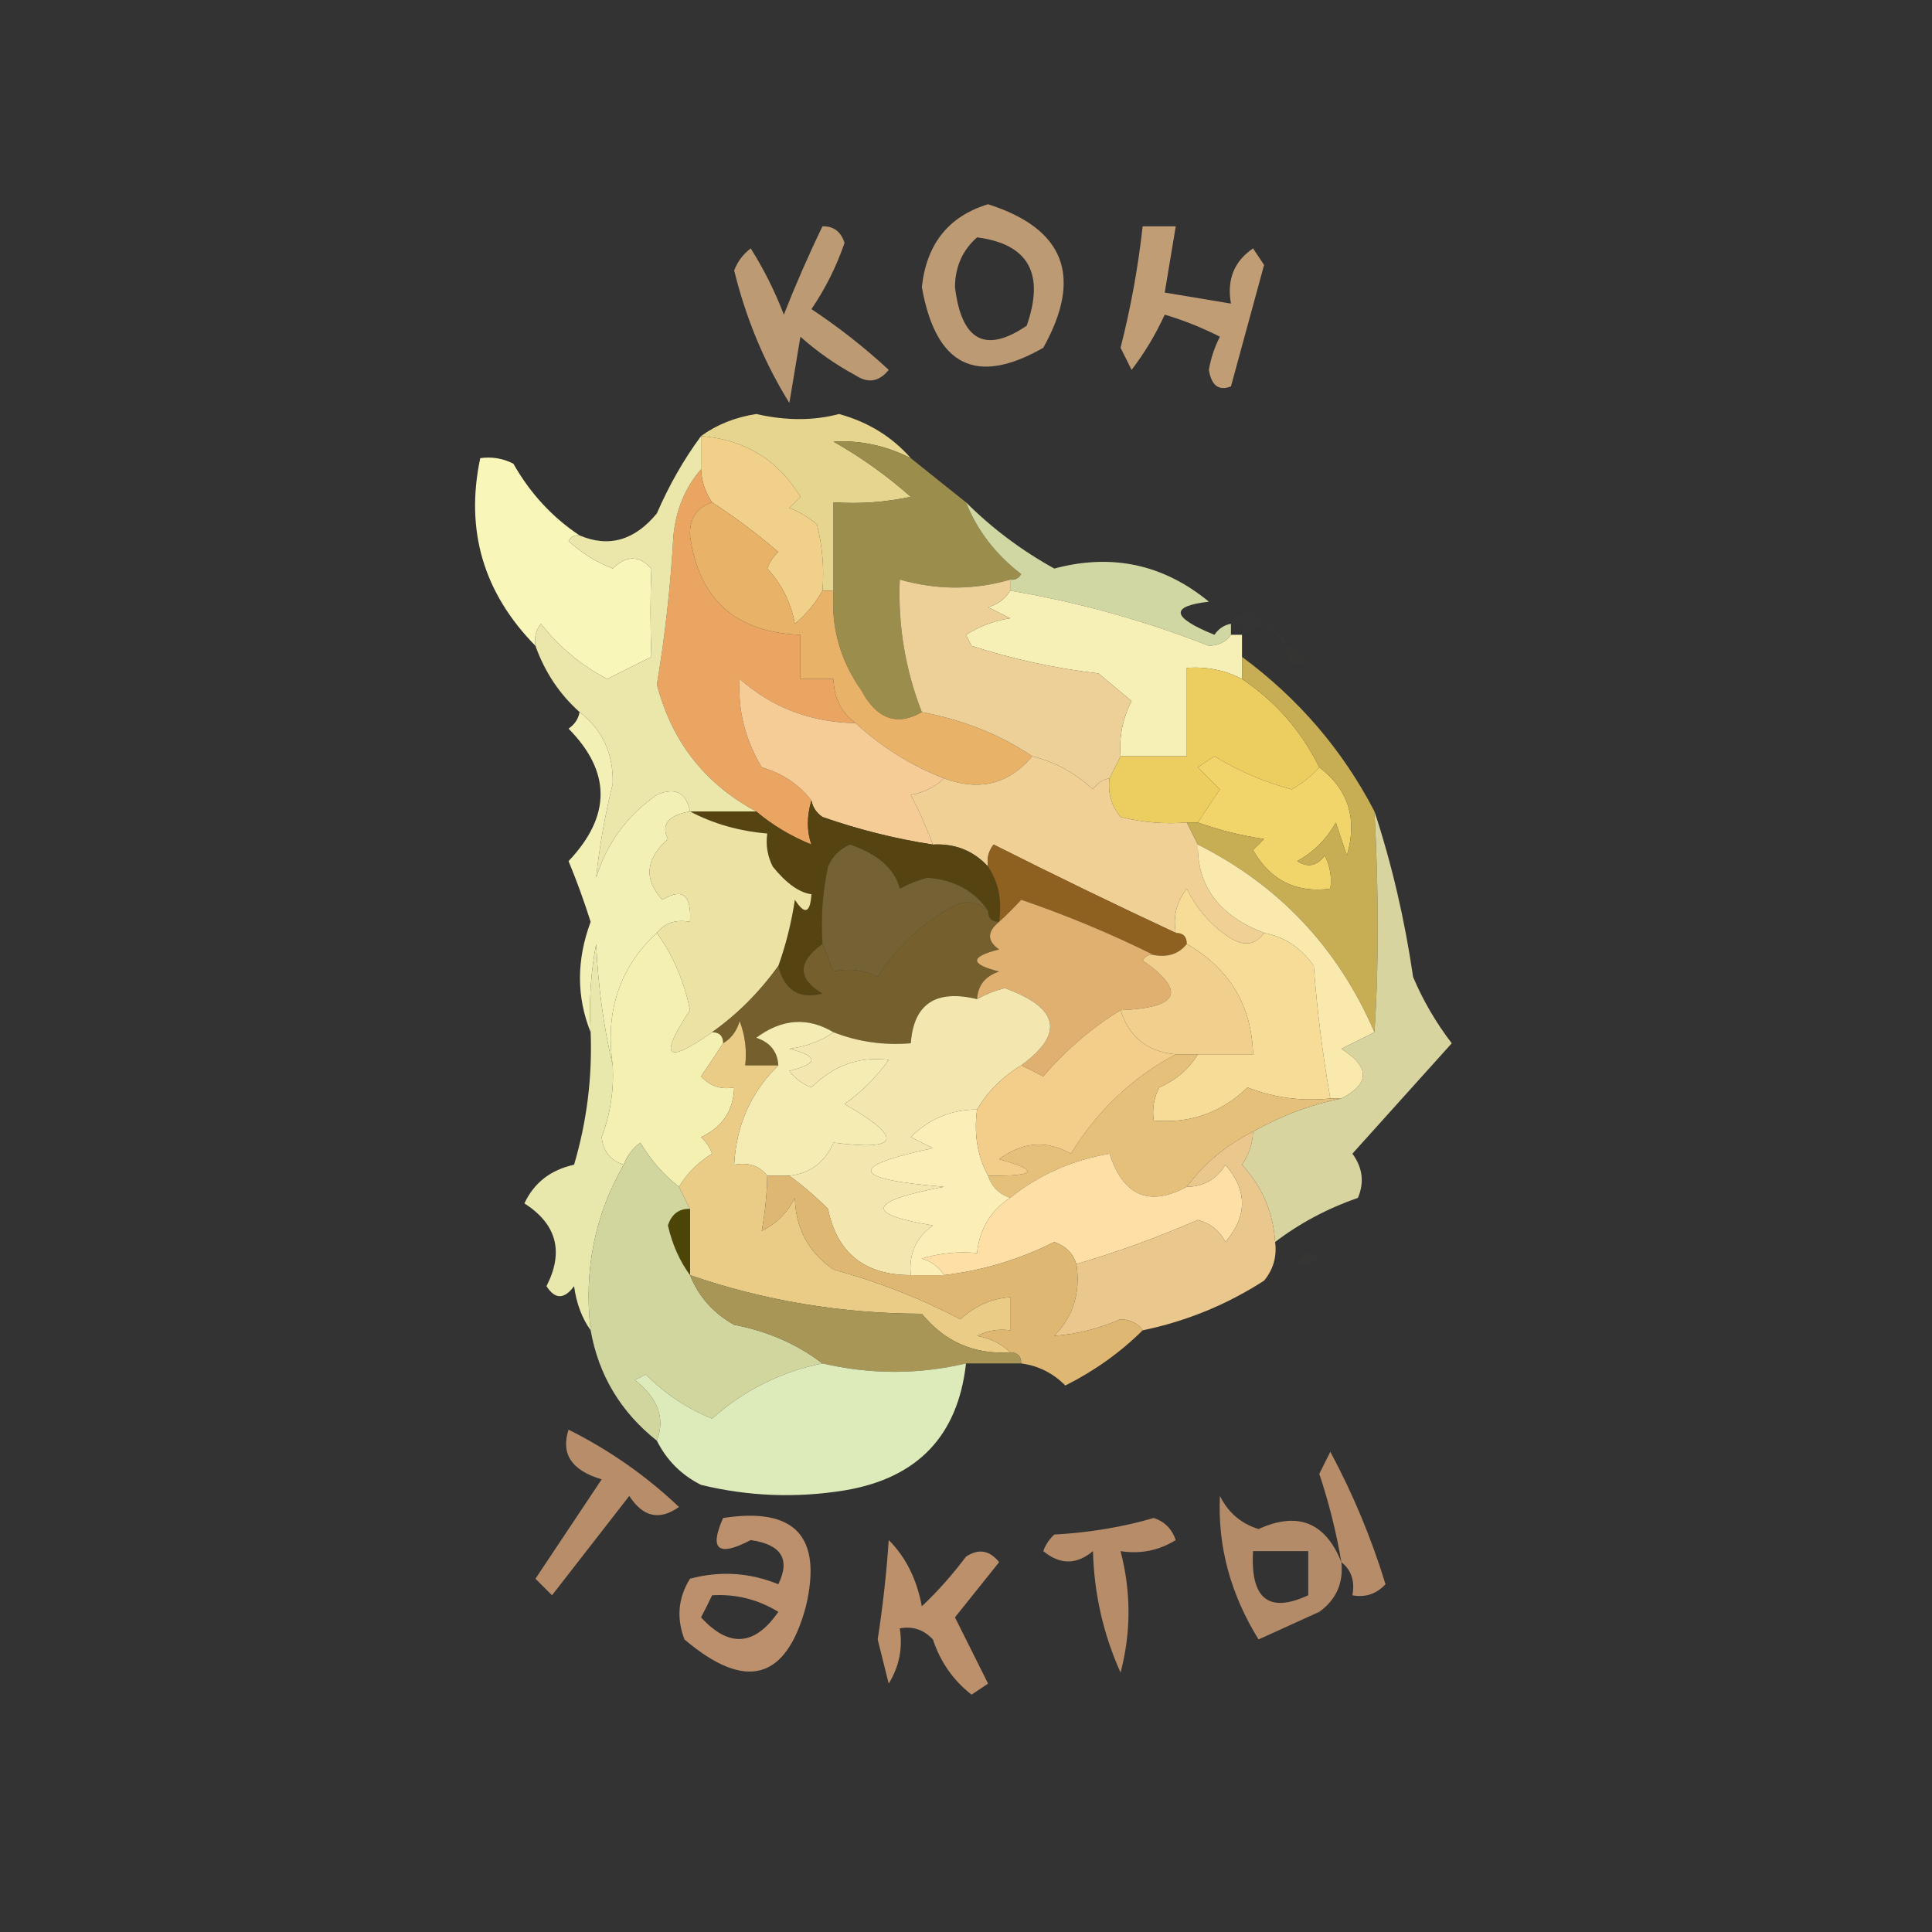 <?xml version="1.0" encoding="UTF-8"?>
<!DOCTYPE svg PUBLIC "-//W3C//DTD SVG 1.1//EN" "http://www.w3.org/Graphics/SVG/1.1/DTD/svg11.dtd">
<svg xmlns="http://www.w3.org/2000/svg" version="1.1" width="175px" height="175px" style="shape-rendering:geometricPrecision; text-rendering:geometricPrecision; image-rendering:optimizeQuality; fill-rule:evenodd; clip-rule:evenodd" xmlns:xlink="http://www.w3.org/1999/xlink">
<rect width="100%" height="100%" fill="#333333" stroke="none"/>
<g><path style="opacity:0.671" fill="#ffcc93" d="M 89.5,18.5 C 96.436,20.715 98.103,25.049 94.5,31.5C 88.428,34.979 84.761,33.146 83.5,26C 83.928,22.087 85.928,19.587 89.5,18.5 Z M 88.5,21.5 C 93.152,22.104 94.652,24.77 93,29.5C 89.259,32.045 87.092,30.879 86.5,26C 86.519,24.167 87.185,22.667 88.5,21.5 Z"/></g>
<g><path style="opacity:0.671" fill="#ffcc93" d="M 74.5,20.5 C 75.497,20.47 76.164,20.97 76.5,22C 75.764,24.139 74.764,26.139 73.5,28C 75.977,29.643 78.31,31.476 80.5,33.5C 79.635,34.583 78.635,34.749 77.5,34C 75.695,33.028 74.028,31.861 72.5,30.5C 72.167,32.5 71.833,34.5 71.5,36.5C 69.241,32.861 67.574,28.861 66.5,24.5C 66.808,23.692 67.308,23.025 68,22.5C 69.185,24.377 70.185,26.377 71,28.5C 72.076,25.763 73.243,23.096 74.5,20.5 Z"/></g>
<g><path style="opacity:0.697" fill="#ffcc93" d="M 103.5,20.5 C 104.5,20.5 105.5,20.5 106.5,20.5C 106.167,22.5 105.833,24.5 105.5,26.5C 107.5,26.833 109.5,27.167 111.5,27.5C 111.116,25.335 111.783,23.669 113.5,22.5C 113.833,23 114.167,23.5 114.5,24C 113.496,27.701 112.496,31.367 111.5,35C 110.4,35.432 109.733,34.932 109.5,33.5C 109.68,32.446 110.013,31.446 110.5,30.5C 108.892,29.682 107.225,29.015 105.5,28.5C 104.684,30.287 103.684,31.954 102.5,33.5C 102.167,32.833 101.833,32.167 101.5,31.5C 102.426,27.87 103.093,24.203 103.5,20.5 Z"/></g>
<g><path style="opacity:1" fill="#e5d58e" d="M 82.5,41.5 C 80.255,40.365 77.922,39.865 75.5,40C 78.009,41.421 80.343,43.088 82.5,45C 80.19,45.497 77.857,45.663 75.5,45.5C 75.5,48.167 75.5,50.833 75.5,53.5C 75.167,53.5 74.833,53.5 74.5,53.5C 74.662,51.473 74.496,49.473 74,47.5C 73.25,46.874 72.416,46.374 71.5,46C 71.833,45.667 72.167,45.333 72.5,45C 70.481,41.653 67.481,39.82 63.5,39.5C 64.912,38.468 66.578,37.801 68.5,37.5C 71.196,38.115 73.696,38.115 76,37.5C 78.634,38.226 80.8,39.559 82.5,41.5 Z"/></g>
<g><path style="opacity:1" fill="#f1d18a" d="M 63.5,39.5 C 67.481,39.82 70.481,41.653 72.5,45C 72.167,45.333 71.833,45.667 71.5,46C 72.416,46.374 73.25,46.874 74,47.5C 74.496,49.473 74.662,51.473 74.5,53.5C 73.878,54.627 73.045,55.627 72,56.5C 71.64,54.579 70.806,52.912 69.5,51.5C 69.709,50.914 70.043,50.414 70.5,50C 68.599,48.361 66.599,46.861 64.5,45.5C 63.89,44.609 63.557,43.609 63.5,42.5C 63.5,41.5 63.5,40.5 63.5,39.5 Z"/></g>
<g><path style="opacity:1" fill="#f8f7b9" d="M 52.5,48.5 C 52.062,48.435 51.728,48.601 51.5,49C 52.665,50.084 53.998,50.917 55.5,51.5C 56.72,50.289 57.887,50.289 59,51.5C 58.896,54.063 58.896,56.729 59,59.5C 57.667,60.167 56.333,60.833 55,61.5C 52.619,60.25 50.619,58.583 49,56.5C 48.536,57.094 48.369,57.761 48.5,58.5C 43.788,53.701 42.122,48.035 43.5,41.5C 44.552,41.35 45.552,41.517 46.5,42C 48.027,44.69 50.027,46.857 52.5,48.5 Z"/></g>
<g><path style="opacity:1" fill="#9b8d4b" d="M 82.5,41.5 C 84.191,42.864 85.858,44.197 87.5,45.5C 88.516,48.051 90.183,50.218 92.5,52C 92.272,52.399 91.938,52.565 91.5,52.5C 88.235,53.46 84.902,53.46 81.5,52.5C 81.332,56.657 81.998,60.657 83.5,64.5C 81.243,65.803 79.41,65.136 78,62.5C 76.092,59.794 75.259,56.794 75.5,53.5C 75.5,50.833 75.5,48.167 75.5,45.5C 77.857,45.663 80.19,45.497 82.5,45C 80.343,43.088 78.009,41.421 75.5,40C 77.922,39.865 80.255,40.365 82.5,41.5 Z"/></g>
<g><path style="opacity:1" fill="#d1d7a2" d="M 87.5,45.5 C 89.865,47.86 92.532,49.86 95.5,51.5C 100.703,50.107 105.37,51.107 109.5,54.5C 105.939,54.915 106.106,55.915 110,57.5C 110.383,56.944 110.883,56.611 111.5,56.5C 111.5,56.833 111.5,57.167 111.5,57.5C 111.083,58.124 110.416,58.457 109.5,58.5C 103.687,56.213 97.687,54.546 91.5,53.5C 91.5,53.167 91.5,52.833 91.5,52.5C 91.938,52.565 92.272,52.399 92.5,52C 90.183,50.218 88.516,48.051 87.5,45.5 Z"/></g>
<g><path style="opacity:0.004" fill="#feffd1" d="M 109.5,54.5 C 110.833,55.167 110.833,55.167 109.5,54.5 Z"/></g>
<g><path style="opacity:0.005" fill="#feffd1" d="M 111.5,56.5 C 112.5,55.167 113.5,55.167 114.5,56.5C 113.833,56.833 113.167,57.167 112.5,57.5C 112.5,56.833 112.167,56.5 111.5,56.5 Z"/></g>
<g><path style="opacity:1" fill="#eba563" d="M 63.5,42.5 C 63.557,43.609 63.89,44.609 64.5,45.5C 63.12,45.962 62.453,46.962 62.5,48.5C 63.291,54.289 66.624,57.289 72.5,57.5C 72.5,58.833 72.5,60.167 72.5,61.5C 73.5,61.5 74.5,61.5 75.5,61.5C 75.527,63.199 76.194,64.533 77.5,65.5C 73.447,65.43 69.947,64.096 67,61.5C 66.82,64.309 67.487,66.976 69,69.5C 70.878,70.053 72.378,71.053 73.5,72.5C 73.07,73.955 73.07,75.288 73.5,76.5C 71.604,75.725 69.937,74.725 68.5,73.5C 63.853,71.013 60.853,67.18 59.5,62C 60.247,57.539 60.747,53.039 61,48.5C 61.24,46.148 62.074,44.148 63.5,42.5 Z"/></g>
<g><path style="opacity:0.004" fill="#feffd1" d="M 114.5,56.5 C 115.167,56.5 115.5,56.833 115.5,57.5C 115.167,57.167 114.833,56.833 114.5,56.5 Z"/></g>
<g><path style="opacity:0.008" fill="#feffd1" d="M 115.5,57.5 C 116.167,57.5 116.5,57.833 116.5,58.5C 116.167,58.167 115.833,57.833 115.5,57.5 Z"/></g>
<g><path style="opacity:0.004" fill="#feffd1" d="M 116.5,58.5 C 117.289,58.783 117.956,59.283 118.5,60C 117.184,60.528 116.517,60.028 116.5,58.5 Z"/></g>
<g><path style="opacity:1" fill="#e8b269" d="M 64.5,45.5 C 66.599,46.861 68.599,48.361 70.5,50C 70.043,50.414 69.709,50.914 69.5,51.5C 70.806,52.912 71.64,54.579 72,56.5C 73.045,55.627 73.878,54.627 74.5,53.5C 74.833,53.5 75.167,53.5 75.5,53.5C 75.259,56.794 76.092,59.794 78,62.5C 79.41,65.136 81.243,65.803 83.5,64.5C 87.286,65.222 90.62,66.555 93.5,68.5C 91.382,71.03 88.715,71.697 85.5,70.5C 82.53,69.347 79.863,67.68 77.5,65.5C 76.194,64.533 75.527,63.199 75.5,61.5C 74.5,61.5 73.5,61.5 72.5,61.5C 72.5,60.167 72.5,58.833 72.5,57.5C 66.624,57.289 63.291,54.289 62.5,48.5C 62.453,46.962 63.12,45.962 64.5,45.5 Z"/></g>
<g><path style="opacity:1" fill="#ebe6a9" d="M 63.5,39.5 C 63.5,40.5 63.5,41.5 63.5,42.5C 62.074,44.148 61.24,46.148 61,48.5C 60.747,53.039 60.247,57.539 59.5,62C 60.853,67.18 63.853,71.013 68.5,73.5C 66.5,73.5 64.5,73.5 62.5,73.5C 62.157,71.775 61.157,71.275 59.5,72C 56.824,73.84 54.991,76.34 54,79.5C 54.291,76.705 54.791,73.871 55.5,71C 55.569,68.265 54.569,66.098 52.5,64.5C 50.684,62.882 49.351,60.882 48.5,58.5C 48.369,57.761 48.536,57.094 49,56.5C 50.619,58.583 52.619,60.25 55,61.5C 56.333,60.833 57.667,60.167 59,59.5C 58.896,56.729 58.896,54.063 59,51.5C 57.887,50.289 56.72,50.289 55.5,51.5C 53.998,50.917 52.665,50.084 51.5,49C 51.728,48.601 52.062,48.435 52.5,48.5C 55.149,49.62 57.482,48.954 59.5,46.5C 60.608,43.941 61.941,41.608 63.5,39.5 Z"/></g>
<g><path style="opacity:1" fill="#f6efb6" d="M 91.5,53.5 C 97.687,54.546 103.687,56.213 109.5,58.5C 110.416,58.457 111.083,58.124 111.5,57.5C 111.833,57.5 112.167,57.5 112.5,57.5C 112.5,58.167 112.5,58.833 112.5,59.5C 112.5,60.167 112.5,60.833 112.5,61.5C 110.958,60.699 109.292,60.366 107.5,60.5C 107.5,63.167 107.5,65.833 107.5,68.5C 105.5,68.5 103.5,68.5 101.5,68.5C 101.357,66.738 101.691,65.071 102.5,63.5C 101.5,62.667 100.5,61.833 99.5,61C 95.55,60.538 91.716,59.705 88,58.5C 87.833,58.167 87.667,57.833 87.5,57.5C 88.729,56.719 90.062,56.219 91.5,56C 90.833,55.667 90.167,55.333 89.5,55C 90.416,54.722 91.082,54.222 91.5,53.5 Z"/></g>
<g><path style="opacity:1" fill="#ebcd60" d="M 112.5,61.5 C 115.543,63.543 117.876,66.21 119.5,69.5C 118.828,70.267 117.995,70.934 117,71.5C 114.544,70.85 112.21,69.85 110,68.5C 109.5,68.833 109,69.167 108.5,69.5C 109.167,70.167 109.833,70.833 110.5,71.5C 109.807,72.518 109.141,73.518 108.5,74.5C 108.167,74.5 107.833,74.5 107.5,74.5C 105.473,74.662 103.473,74.496 101.5,74C 100.663,72.989 100.33,71.822 100.5,70.5C 100.833,69.833 101.167,69.167 101.5,68.5C 103.5,68.5 105.5,68.5 107.5,68.5C 107.5,65.833 107.5,63.167 107.5,60.5C 109.292,60.366 110.958,60.699 112.5,61.5 Z"/></g>
<g><path style="opacity:1" fill="#ecd097" d="M 91.5,52.5 C 91.5,52.833 91.5,53.167 91.5,53.5C 91.082,54.222 90.416,54.722 89.5,55C 90.167,55.333 90.833,55.667 91.5,56C 90.062,56.219 88.729,56.719 87.5,57.5C 87.667,57.833 87.833,58.167 88,58.5C 91.716,59.705 95.55,60.538 99.5,61C 100.5,61.833 101.5,62.667 102.5,63.5C 101.691,65.071 101.357,66.738 101.5,68.5C 101.167,69.167 100.833,69.833 100.5,70.5C 99.883,70.611 99.383,70.944 99,71.5C 97.417,70.029 95.583,69.029 93.5,68.5C 90.62,66.555 87.286,65.222 83.5,64.5C 81.998,60.657 81.332,56.657 81.5,52.5C 84.902,53.46 88.235,53.46 91.5,52.5 Z"/></g>
<g><path style="opacity:1" fill="#f1d56a" d="M 119.5,69.5 C 122.144,71.516 122.977,74.183 122,77.5C 121.667,76.5 121.333,75.5 121,74.5C 120.167,76 119,77.167 117.5,78C 118.449,78.617 119.282,78.451 120,77.5C 120.483,78.448 120.649,79.448 120.5,80.5C 117.401,80.908 115.067,79.741 113.5,77C 113.833,76.667 114.167,76.333 114.5,76C 112.414,75.685 110.414,75.185 108.5,74.5C 109.141,73.518 109.807,72.518 110.5,71.5C 109.833,70.833 109.167,70.167 108.5,69.5C 109,69.167 109.5,68.833 110,68.5C 112.21,69.85 114.544,70.85 117,71.5C 117.995,70.934 118.828,70.267 119.5,69.5 Z"/></g>
<g><path style="opacity:1" fill="#f6cc96" d="M 77.5,65.5 C 79.863,67.68 82.53,69.347 85.5,70.5C 84.737,71.268 83.737,71.768 82.5,72C 83.267,73.471 83.933,74.971 84.5,76.5C 81.113,75.982 77.779,75.149 74.5,74C 73.944,73.617 73.611,73.117 73.5,72.5C 72.378,71.053 70.878,70.053 69,69.5C 67.487,66.976 66.82,64.309 67,61.5C 69.947,64.096 73.447,65.43 77.5,65.5 Z"/></g>
<g><path style="opacity:1" fill="#f0d095" d="M 93.5,68.5 C 95.583,69.029 97.417,70.029 99,71.5C 99.383,70.944 99.883,70.611 100.5,70.5C 100.33,71.822 100.663,72.989 101.5,74C 103.473,74.496 105.473,74.662 107.5,74.5C 107.833,75.167 108.167,75.833 108.5,76.5C 108.443,80.284 110.443,82.951 114.5,84.5C 113.749,85.573 112.749,85.74 111.5,85C 109.757,83.891 108.424,82.391 107.5,80.5C 106.571,81.689 106.238,83.022 106.5,84.5C 101.011,81.941 95.511,79.274 90,76.5C 89.536,77.094 89.369,77.761 89.5,78.5C 88.18,77.058 86.514,76.391 84.5,76.5C 83.933,74.971 83.267,73.471 82.5,72C 83.737,71.768 84.737,71.268 85.5,70.5C 88.715,71.697 91.382,71.03 93.5,68.5 Z"/></g>
<g><path style="opacity:1" fill="#c7ad54" d="M 112.5,59.5 C 117.617,63.278 121.617,67.945 124.5,73.5C 124.895,80.926 124.895,87.592 124.5,93.5C 121.193,85.861 115.859,80.194 108.5,76.5C 108.167,75.833 107.833,75.167 107.5,74.5C 107.833,74.5 108.167,74.5 108.5,74.5C 110.414,75.185 112.414,75.685 114.5,76C 114.167,76.333 113.833,76.667 113.5,77C 115.067,79.741 117.401,80.908 120.5,80.5C 120.649,79.448 120.483,78.448 120,77.5C 119.282,78.451 118.449,78.617 117.5,78C 119,77.167 120.167,76 121,74.5C 121.333,75.5 121.667,76.5 122,77.5C 122.977,74.183 122.144,71.516 119.5,69.5C 117.876,66.21 115.543,63.543 112.5,61.5C 112.5,60.833 112.5,60.167 112.5,59.5 Z"/></g>
<g><path style="opacity:1" fill="#f3f0b6" d="M 52.5,64.5 C 54.569,66.098 55.569,68.265 55.5,71C 54.791,73.871 54.291,76.705 54,79.5C 54.991,76.34 56.824,73.84 59.5,72C 61.157,71.275 62.157,71.775 62.5,73.5C 60.515,73.859 59.849,74.692 60.5,76C 58.464,77.819 58.297,79.653 60,81.5C 61.813,80.391 62.646,81.058 62.5,83.5C 61.209,83.263 60.209,83.596 59.5,84.5C 56.122,87.618 54.789,91.618 55.5,96.5C 54.677,93.023 54.177,89.356 54,85.5C 53.503,88.146 53.336,90.813 53.5,93.5C 52.212,90.3 52.212,86.967 53.5,83.5C 52.907,81.618 52.24,79.785 51.5,78C 55.367,73.92 55.367,69.92 51.5,66C 52.056,65.617 52.389,65.117 52.5,64.5 Z"/></g>
<g><path style="opacity:1" fill="#554411" d="M 73.5,72.5 C 73.611,73.117 73.944,73.617 74.5,74C 77.779,75.149 81.113,75.982 84.5,76.5C 86.514,76.391 88.18,77.058 89.5,78.5C 90.451,79.919 90.784,81.585 90.5,83.5C 89.833,83.5 89.5,83.167 89.5,82.5C 88.281,80.7 86.448,79.7 84,79.5C 83.127,79.736 82.293,80.069 81.5,80.5C 81.069,78.725 79.569,77.392 77,76.5C 76.055,76.905 75.388,77.572 75,78.5C 74.503,80.81 74.337,83.143 74.5,85.5C 72.226,87.145 72.226,88.645 74.5,90C 72.385,90.536 71.052,89.703 70.5,87.5C 71.185,85.586 71.685,83.586 72,81.5C 72.889,82.888 73.389,82.722 73.5,81C 72.397,80.853 71.23,80.02 70,78.5C 69.517,77.552 69.35,76.552 69.5,75.5C 66.933,75.278 64.599,74.612 62.5,73.5C 64.5,73.5 66.5,73.5 68.5,73.5C 69.937,74.725 71.604,75.725 73.5,76.5C 73.07,75.288 73.07,73.955 73.5,72.5 Z"/></g>
<g><path style="opacity:1" fill="#ece2a3" d="M 62.5,73.5 C 64.599,74.612 66.933,75.278 69.5,75.5C 69.35,76.552 69.517,77.552 70,78.5C 71.23,80.02 72.397,80.853 73.5,81C 73.389,82.722 72.889,82.888 72,81.5C 71.685,83.586 71.185,85.586 70.5,87.5C 68.778,89.889 66.778,91.889 64.5,93.5C 60.312,96.461 59.646,95.795 62.5,91.5C 61.977,88.9 60.977,86.567 59.5,84.5C 60.209,83.596 61.209,83.263 62.5,83.5C 62.646,81.058 61.813,80.391 60,81.5C 58.297,79.653 58.464,77.819 60.5,76C 59.849,74.692 60.515,73.859 62.5,73.5 Z"/></g>
<g><path style="opacity:1" fill="#8f6121" d="M 106.5,84.5 C 107.167,84.5 107.5,84.833 107.5,85.5C 106.791,86.404 105.791,86.737 104.5,86.5C 100.655,84.588 96.655,82.921 92.5,81.5C 91.818,82.243 91.151,82.909 90.5,83.5C 90.784,81.585 90.451,79.919 89.5,78.5C 89.369,77.761 89.536,77.094 90,76.5C 95.511,79.274 101.011,81.941 106.5,84.5 Z"/></g>
<g><path style="opacity:1" fill="#746234" d="M 89.5,82.5 C 88.577,81.697 87.577,81.53 86.5,82C 83.59,83.55 81.257,85.717 79.5,88.5C 78.268,87.856 76.935,87.689 75.5,88C 75.116,87.049 74.783,86.216 74.5,85.5C 74.337,83.143 74.503,80.81 75,78.5C 75.388,77.572 76.055,76.905 77,76.5C 79.569,77.392 81.069,78.725 81.5,80.5C 82.293,80.069 83.127,79.736 84,79.5C 86.448,79.7 88.281,80.7 89.5,82.5 Z"/></g>
<g><path style="opacity:1" fill="#75602d" d="M 89.5,82.5 C 89.5,83.167 89.833,83.5 90.5,83.5C 89.402,84.397 89.402,85.23 90.5,86C 87.833,86.667 87.833,87.333 90.5,88C 89.244,88.417 88.577,89.25 88.5,90.5C 84.759,89.599 82.759,90.932 82.5,94.5C 80.05,94.702 77.717,94.369 75.5,93.5C 73.153,92.105 70.819,92.272 68.5,94C 69.756,94.417 70.423,95.25 70.5,96.5C 69.5,96.5 68.5,96.5 67.5,96.5C 67.657,95.127 67.49,93.793 67,92.5C 66.722,93.416 66.222,94.082 65.5,94.5C 65.5,93.833 65.167,93.5 64.5,93.5C 66.778,91.889 68.778,89.889 70.5,87.5C 71.052,89.703 72.385,90.536 74.5,90C 72.226,88.645 72.226,87.145 74.5,85.5C 74.783,86.216 75.116,87.049 75.5,88C 76.935,87.689 78.268,87.856 79.5,88.5C 81.257,85.717 83.59,83.55 86.5,82C 87.577,81.53 88.577,81.697 89.5,82.5 Z"/></g>
<g><path style="opacity:1" fill="#f3f0b2" d="M 59.5,84.5 C 60.977,86.567 61.977,88.9 62.5,91.5C 59.646,95.795 60.312,96.461 64.5,93.5C 65.167,93.5 65.5,93.833 65.5,94.5C 64.859,95.482 64.192,96.482 63.5,97.5C 64.325,98.386 65.325,98.719 66.5,98.5C 66.439,100.592 65.439,102.092 63.5,103C 63.957,103.414 64.291,103.914 64.5,104.5C 63.23,105.288 62.23,106.288 61.5,107.5C 60.115,106.426 58.949,105.093 58,103.5C 57.283,104.044 56.783,104.711 56.5,105.5C 55.305,105.134 54.639,104.301 54.5,103C 55.286,100.901 55.62,98.734 55.5,96.5C 54.789,91.618 56.122,87.618 59.5,84.5 Z"/></g>
<g><path style="opacity:1" fill="#e0b070" d="M 104.5,86.5 C 104.062,86.435 103.728,86.601 103.5,87C 107.49,89.783 106.824,91.283 101.5,91.5C 98.912,93.08 96.578,95.08 94.5,97.5C 93.817,97.137 93.15,96.804 92.5,96.5C 96.441,93.624 95.941,91.291 91,89.5C 90.098,89.743 89.265,90.077 88.5,90.5C 88.577,89.25 89.244,88.417 90.5,88C 87.833,87.333 87.833,86.667 90.5,86C 89.402,85.23 89.402,84.397 90.5,83.5C 91.151,82.909 91.818,82.243 92.5,81.5C 96.655,82.921 100.655,84.588 104.5,86.5 Z"/></g>
<g><path style="opacity:1" fill="#f6dc97" d="M 114.5,84.5 C 116.371,84.859 117.871,85.859 119,87.5C 119.304,91.548 119.804,95.548 120.5,99.5C 117.881,99.768 115.381,99.435 113,98.5C 110.638,100.788 107.805,101.788 104.5,101.5C 104.351,100.448 104.517,99.448 105,98.5C 106.518,97.837 107.685,96.837 108.5,95.5C 110.167,95.5 111.833,95.5 113.5,95.5C 113.379,91.085 111.379,87.752 107.5,85.5C 107.5,84.833 107.167,84.5 106.5,84.5C 106.238,83.022 106.571,81.689 107.5,80.5C 108.424,82.391 109.757,83.891 111.5,85C 112.749,85.74 113.749,85.573 114.5,84.5 Z"/></g>
<g><path style="opacity:1" fill="#f1cf8c" d="M 107.5,85.5 C 111.379,87.752 113.379,91.085 113.5,95.5C 111.833,95.5 110.167,95.5 108.5,95.5C 107.833,95.5 107.167,95.5 106.5,95.5C 103.931,95.262 102.265,93.929 101.5,91.5C 106.824,91.283 107.49,89.783 103.5,87C 103.728,86.601 104.062,86.435 104.5,86.5C 105.791,86.737 106.791,86.404 107.5,85.5 Z"/></g>
<g><path style="opacity:1" fill="#f9e9ac" d="M 108.5,76.5 C 115.859,80.194 121.193,85.861 124.5,93.5C 123.527,93.987 122.527,94.487 121.5,95C 124.106,96.65 124.106,98.15 121.5,99.5C 121.167,99.5 120.833,99.5 120.5,99.5C 119.804,95.548 119.304,91.548 119,87.5C 117.871,85.859 116.371,84.859 114.5,84.5C 110.443,82.951 108.443,80.284 108.5,76.5 Z"/></g>
<g><path style="opacity:1" fill="#f5ecb3" d="M 75.5,93.5 C 74.391,94.29 73.058,94.79 71.5,95C 74.167,95.667 74.167,96.333 71.5,97C 72.025,97.692 72.692,98.192 73.5,98.5C 75.487,96.499 77.82,95.665 80.5,96C 79.386,97.57 78.053,98.903 76.5,100C 81.876,103.109 81.543,104.276 75.5,103.5C 74.717,105.288 73.384,106.288 71.5,106.5C 70.833,106.5 70.167,106.5 69.5,106.5C 68.791,105.596 67.791,105.263 66.5,105.5C 66.683,101.937 68.016,98.937 70.5,96.5C 70.423,95.25 69.756,94.417 68.5,94C 70.819,92.272 73.153,92.105 75.5,93.5 Z"/></g>
<g><path style="opacity:1" fill="#f3e7af" d="M 92.5,96.5 C 90.806,97.527 89.472,98.861 88.5,100.5C 86.169,100.498 84.169,101.331 82.5,103C 83.167,103.333 83.833,103.667 84.5,104C 76.718,105.65 77.052,106.817 85.5,107.5C 78.584,108.813 78.251,109.98 84.5,111C 82.963,112.11 82.296,113.61 82.5,115.5C 78.318,115.503 75.818,113.503 75,109.5C 73.855,108.364 72.688,107.364 71.5,106.5C 73.384,106.288 74.717,105.288 75.5,103.5C 81.543,104.276 81.876,103.109 76.5,100C 78.053,98.903 79.386,97.57 80.5,96C 77.82,95.665 75.487,96.499 73.5,98.5C 72.692,98.192 72.025,97.692 71.5,97C 74.167,96.333 74.167,95.667 71.5,95C 73.058,94.79 74.391,94.29 75.5,93.5C 77.717,94.369 80.05,94.702 82.5,94.5C 82.759,90.932 84.759,89.599 88.5,90.5C 89.265,90.077 90.098,89.743 91,89.5C 95.941,91.291 96.441,93.624 92.5,96.5 Z"/></g>
<g><path style="opacity:0.884" fill="#ece9ad" d="M 124.5,73.5 C 126.069,78.268 127.235,83.268 128,88.5C 128.898,90.626 130.065,92.626 131.5,94.5C 128.5,97.833 125.5,101.167 122.5,104.5C 123.428,105.768 123.595,107.101 123,108.5C 120.21,109.476 117.71,110.809 115.5,112.5C 115.334,109.832 114.334,107.498 112.5,105.5C 113.127,104.583 113.461,103.583 113.5,102.5C 116.028,101.065 118.695,100.065 121.5,99.5C 124.106,98.15 124.106,96.65 121.5,95C 122.527,94.487 123.527,93.987 124.5,93.5C 124.895,87.592 124.895,80.926 124.5,73.5 Z"/></g>
<g><path style="opacity:1" fill="#e5c07a" d="M 106.5,95.5 C 107.167,95.5 107.833,95.5 108.5,95.5C 107.685,96.837 106.518,97.837 105,98.5C 104.517,99.448 104.351,100.448 104.5,101.5C 107.805,101.788 110.638,100.788 113,98.5C 115.381,99.435 117.881,99.768 120.5,99.5C 120.833,99.5 121.167,99.5 121.5,99.5C 118.695,100.065 116.028,101.065 113.5,102.5C 111.091,103.701 109.091,105.367 107.5,107.5C 104.086,109.336 101.753,108.336 100.5,104.5C 97.089,105.09 94.089,106.423 91.5,108.5C 90.5,108.167 89.833,107.5 89.5,106.5C 93.893,106.543 94.226,106.043 90.5,105C 92.624,103.418 94.79,103.251 97,104.5C 99.406,100.592 102.572,97.591 106.5,95.5 Z"/></g>
<g><path style="opacity:1" fill="#e8e8ac" d="M 55.5,96.5 C 55.62,98.734 55.286,100.901 54.5,103C 54.639,104.301 55.305,105.134 56.5,105.5C 53.867,110.072 52.867,115.072 53.5,120.5C 52.71,119.391 52.21,118.058 52,116.5C 51.107,117.711 50.274,117.711 49.5,116.5C 51.096,113.385 50.43,110.885 47.5,109C 48.377,107.133 49.877,105.966 52,105.5C 53.156,101.582 53.656,97.582 53.5,93.5C 53.336,90.813 53.503,88.146 54,85.5C 54.177,89.356 54.677,93.023 55.5,96.5 Z"/></g>
<g><path style="opacity:1" fill="#fbeeb6" d="M 88.5,100.5 C 88.205,102.735 88.539,104.735 89.5,106.5C 89.833,107.5 90.5,108.167 91.5,108.5C 89.722,109.67 88.722,111.336 88.5,113.5C 86.801,113.34 85.134,113.506 83.5,114C 84.416,114.278 85.082,114.778 85.5,115.5C 84.5,115.5 83.5,115.5 82.5,115.5C 82.296,113.61 82.963,112.11 84.5,111C 78.251,109.98 78.584,108.813 85.5,107.5C 77.052,106.817 76.718,105.65 84.5,104C 83.833,103.667 83.167,103.333 82.5,103C 84.169,101.331 86.169,100.498 88.5,100.5 Z"/></g>
<g><path style="opacity:1" fill="#f3cd8a" d="M 101.5,91.5 C 102.265,93.929 103.931,95.262 106.5,95.5C 102.572,97.591 99.406,100.592 97,104.5C 94.79,103.251 92.624,103.418 90.5,105C 94.226,106.043 93.893,106.543 89.5,106.5C 88.539,104.735 88.205,102.735 88.5,100.5C 89.472,98.861 90.806,97.527 92.5,96.5C 93.15,96.804 93.817,97.137 94.5,97.5C 96.578,95.08 98.912,93.08 101.5,91.5 Z"/></g>
<g><path style="opacity:1" fill="#fedfa5" d="M 107.5,107.5 C 109.017,107.489 110.184,106.823 111,105.5C 113,107.833 113,110.167 111,112.5C 110.481,111.484 109.647,110.818 108.5,110.5C 104.85,112.086 101.183,113.419 97.5,114.5C 97.189,113.522 96.522,112.855 95.5,112.5C 92.32,114.095 88.987,115.095 85.5,115.5C 85.082,114.778 84.416,114.278 83.5,114C 85.134,113.506 86.801,113.34 88.5,113.5C 88.722,111.336 89.722,109.67 91.5,108.5C 94.089,106.423 97.089,105.09 100.5,104.5C 101.753,108.336 104.086,109.336 107.5,107.5 Z"/></g>
<g><path style="opacity:1" fill="#eacc87" d="M 70.5,96.5 C 68.016,98.937 66.683,101.937 66.5,105.5C 67.791,105.263 68.791,105.596 69.5,106.5C 69.475,108.082 69.309,109.749 69,111.5C 70.333,110.833 71.333,109.833 72,108.5C 72.066,111.276 73.232,113.442 75.5,115C 79.526,116.099 83.359,117.599 87,119.5C 88.3,118.293 89.8,117.626 91.5,117.5C 91.5,118.5 91.5,119.5 91.5,120.5C 90.448,120.351 89.448,120.517 88.5,121C 89.737,121.232 90.737,121.732 91.5,122.5C 88.235,122.701 85.569,121.534 83.5,119C 76.208,118.984 69.208,117.817 62.5,115.5C 62.5,113.5 62.5,111.5 62.5,109.5C 62.167,108.833 61.833,108.167 61.5,107.5C 62.23,106.288 63.23,105.288 64.5,104.5C 64.291,103.914 63.957,103.414 63.5,103C 65.439,102.092 66.439,100.592 66.5,98.5C 65.325,98.719 64.325,98.386 63.5,97.5C 64.192,96.482 64.859,95.482 65.5,94.5C 66.222,94.082 66.722,93.416 67,92.5C 67.49,93.793 67.657,95.127 67.5,96.5C 68.5,96.5 69.5,96.5 70.5,96.5 Z"/></g>
<g><path style="opacity:1" fill="#eac78c" d="M 113.5,102.5 C 113.461,103.583 113.127,104.583 112.5,105.5C 114.334,107.498 115.334,109.832 115.5,112.5C 115.67,113.822 115.337,114.989 114.5,116C 111.113,118.185 107.446,119.685 103.5,120.5C 103.083,119.876 102.416,119.543 101.5,119.5C 99.49,120.362 97.49,120.862 95.5,121C 97.229,119.211 97.896,117.044 97.5,114.5C 101.183,113.419 104.85,112.086 108.5,110.5C 109.647,110.818 110.481,111.484 111,112.5C 113,110.167 113,107.833 111,105.5C 110.184,106.823 109.017,107.489 107.5,107.5C 109.091,105.367 111.091,103.701 113.5,102.5 Z"/></g>
<g><path style="opacity:1" fill="#4d4508" d="M 62.5,109.5 C 62.5,111.5 62.5,113.5 62.5,115.5C 61.566,114.228 60.899,112.728 60.5,111C 60.836,109.97 61.503,109.47 62.5,109.5 Z"/></g>
<g><path style="opacity:0.008" fill="#feffd1" d="M 117.5,114.5 C 117.897,113.475 118.563,113.308 119.5,114C 118.906,114.464 118.239,114.631 117.5,114.5 Z"/></g>
<g><path style="opacity:1" fill="#d1d59e" d="M 61.5,107.5 C 61.833,108.167 62.167,108.833 62.5,109.5C 61.503,109.47 60.836,109.97 60.5,111C 60.899,112.728 61.566,114.228 62.5,115.5C 63.282,117.451 64.616,118.951 66.5,120C 69.53,120.578 72.197,121.745 74.5,123.5C 70.737,124.252 67.404,125.919 64.5,128.5C 62.252,127.594 60.252,126.261 58.5,124.5C 58.167,124.667 57.833,124.833 57.5,125C 59.606,126.637 60.272,128.47 59.5,130.5C 56.223,127.899 54.223,124.565 53.5,120.5C 52.867,115.072 53.867,110.072 56.5,105.5C 56.783,104.711 57.283,104.044 58,103.5C 58.949,105.093 60.115,106.426 61.5,107.5 Z"/></g>
<g><path style="opacity:1" fill="#deb873" d="M 69.5,106.5 C 70.167,106.5 70.833,106.5 71.5,106.5C 72.688,107.364 73.855,108.364 75,109.5C 75.818,113.503 78.318,115.503 82.5,115.5C 83.5,115.5 84.5,115.5 85.5,115.5C 88.987,115.095 92.32,114.095 95.5,112.5C 96.522,112.855 97.189,113.522 97.5,114.5C 97.896,117.044 97.229,119.211 95.5,121C 97.49,120.862 99.49,120.362 101.5,119.5C 102.416,119.543 103.083,119.876 103.5,120.5C 101.487,122.497 99.154,124.164 96.5,125.5C 95.378,124.37 94.044,123.703 92.5,123.5C 92.5,122.833 92.167,122.5 91.5,122.5C 90.737,121.732 89.737,121.232 88.5,121C 89.448,120.517 90.448,120.351 91.5,120.5C 91.5,119.5 91.5,118.5 91.5,117.5C 89.8,117.626 88.3,118.293 87,119.5C 83.359,117.599 79.526,116.099 75.5,115C 73.232,113.442 72.066,111.276 72,108.5C 71.333,109.833 70.333,110.833 69,111.5C 69.309,109.749 69.475,108.082 69.5,106.5 Z"/></g>
<g><path style="opacity:1" fill="#a89657" d="M 62.5,115.5 C 69.208,117.817 76.208,118.984 83.5,119C 85.569,121.534 88.235,122.701 91.5,122.5C 92.167,122.5 92.5,122.833 92.5,123.5C 90.833,123.5 89.167,123.5 87.5,123.5C 83.203,124.512 78.87,124.512 74.5,123.5C 72.197,121.745 69.53,120.578 66.5,120C 64.616,118.951 63.282,117.451 62.5,115.5 Z"/></g>
<g><path style="opacity:1" fill="#ddeab9" d="M 74.5,123.5 C 78.87,124.512 83.203,124.512 87.5,123.5C 86.771,130.064 83.104,133.897 76.5,135C 72.132,135.709 67.799,135.542 63.5,134.5C 61.721,133.606 60.388,132.273 59.5,130.5C 60.272,128.47 59.606,126.637 57.5,125C 57.833,124.833 58.167,124.667 58.5,124.5C 60.252,126.261 62.252,127.594 64.5,128.5C 67.404,125.919 70.737,124.252 74.5,123.5 Z"/></g>
<g><path style="opacity:0.654" fill="#febd87" d="M 51.5,129.5 C 55.192,131.344 58.525,133.677 61.5,136.5C 59.741,137.754 58.241,137.421 57,135.5C 54.667,138.5 52.333,141.5 50,144.5C 49.5,144 49,143.5 48.5,143C 50.5,140 52.5,137 54.5,134C 51.781,133.195 50.781,131.695 51.5,129.5 Z"/></g>
<g><path style="opacity:0.647" fill="#febc86" d="M 121.5,141.5 C 121.045,138.797 120.378,136.13 119.5,133.5C 119.833,132.833 120.167,132.167 120.5,131.5C 122.555,135.328 124.221,139.328 125.5,143.5C 124.675,144.386 123.675,144.719 122.5,144.5C 122.737,143.209 122.404,142.209 121.5,141.5 Z"/></g>
<g><path style="opacity:0.635" fill="#febd87" d="M 121.5,141.5 C 121.703,143.39 121.037,144.89 119.5,146C 117.649,146.837 115.816,147.671 114,148.5C 111.454,144.388 110.287,140.055 110.5,135.5C 111.249,137.012 112.416,138.012 114,138.5C 117.551,136.886 120.051,137.886 121.5,141.5 Z M 113.5,140.5 C 115.167,140.5 116.833,140.5 118.5,140.5C 118.5,141.833 118.5,143.167 118.5,144.5C 114.918,146.161 113.252,144.827 113.5,140.5 Z"/></g>
<g><path style="opacity:0.677" fill="#febd88" d="M 65.5,137.5 C 72,136.499 74.5,139.165 73,145.5C 71.205,152.205 67.538,153.205 62,148.5C 61.257,146.559 61.424,144.726 62.5,143C 65.231,142.272 67.897,142.438 70.5,143.5C 71.607,141.231 70.773,139.898 68,139.5C 65.05,141.044 64.217,140.378 65.5,137.5 Z M 64.5,144.5 C 66.655,144.372 68.655,144.872 70.5,146C 68.362,149.104 66.029,149.27 63.5,146.5C 63.863,145.817 64.196,145.15 64.5,144.5 Z"/></g>
<g><path style="opacity:0.647" fill="#febd87" d="M 104.5,137.5 C 105.478,137.811 106.145,138.478 106.5,139.5C 104.955,140.452 103.288,140.785 101.5,140.5C 102.46,144.195 102.46,147.861 101.5,151.5C 99.939,148.037 99.105,144.37 99,140.5C 97.506,141.747 96.006,141.747 94.5,140.5C 94.709,139.914 95.043,139.414 95.5,139C 98.695,138.819 101.695,138.319 104.5,137.5 Z"/></g>
<g><path style="opacity:0.67" fill="#febd87" d="M 80.5,139.5 C 82.036,141.025 83.036,143.025 83.5,145.5C 84.941,144.135 86.274,142.635 87.5,141C 88.635,140.251 89.635,140.417 90.5,141.5C 89.167,143.167 87.833,144.833 86.5,146.5C 87.5,148.5 88.5,150.5 89.5,152.5C 89,152.833 88.5,153.167 88,153.5C 86.351,152.214 85.185,150.547 84.5,148.5C 83.675,147.614 82.675,147.281 81.5,147.5C 81.785,149.288 81.452,150.955 80.5,152.5C 80.167,151.167 79.833,149.833 79.5,148.5C 79.966,145.508 80.299,142.508 80.5,139.5 Z"/></g>
</svg>
